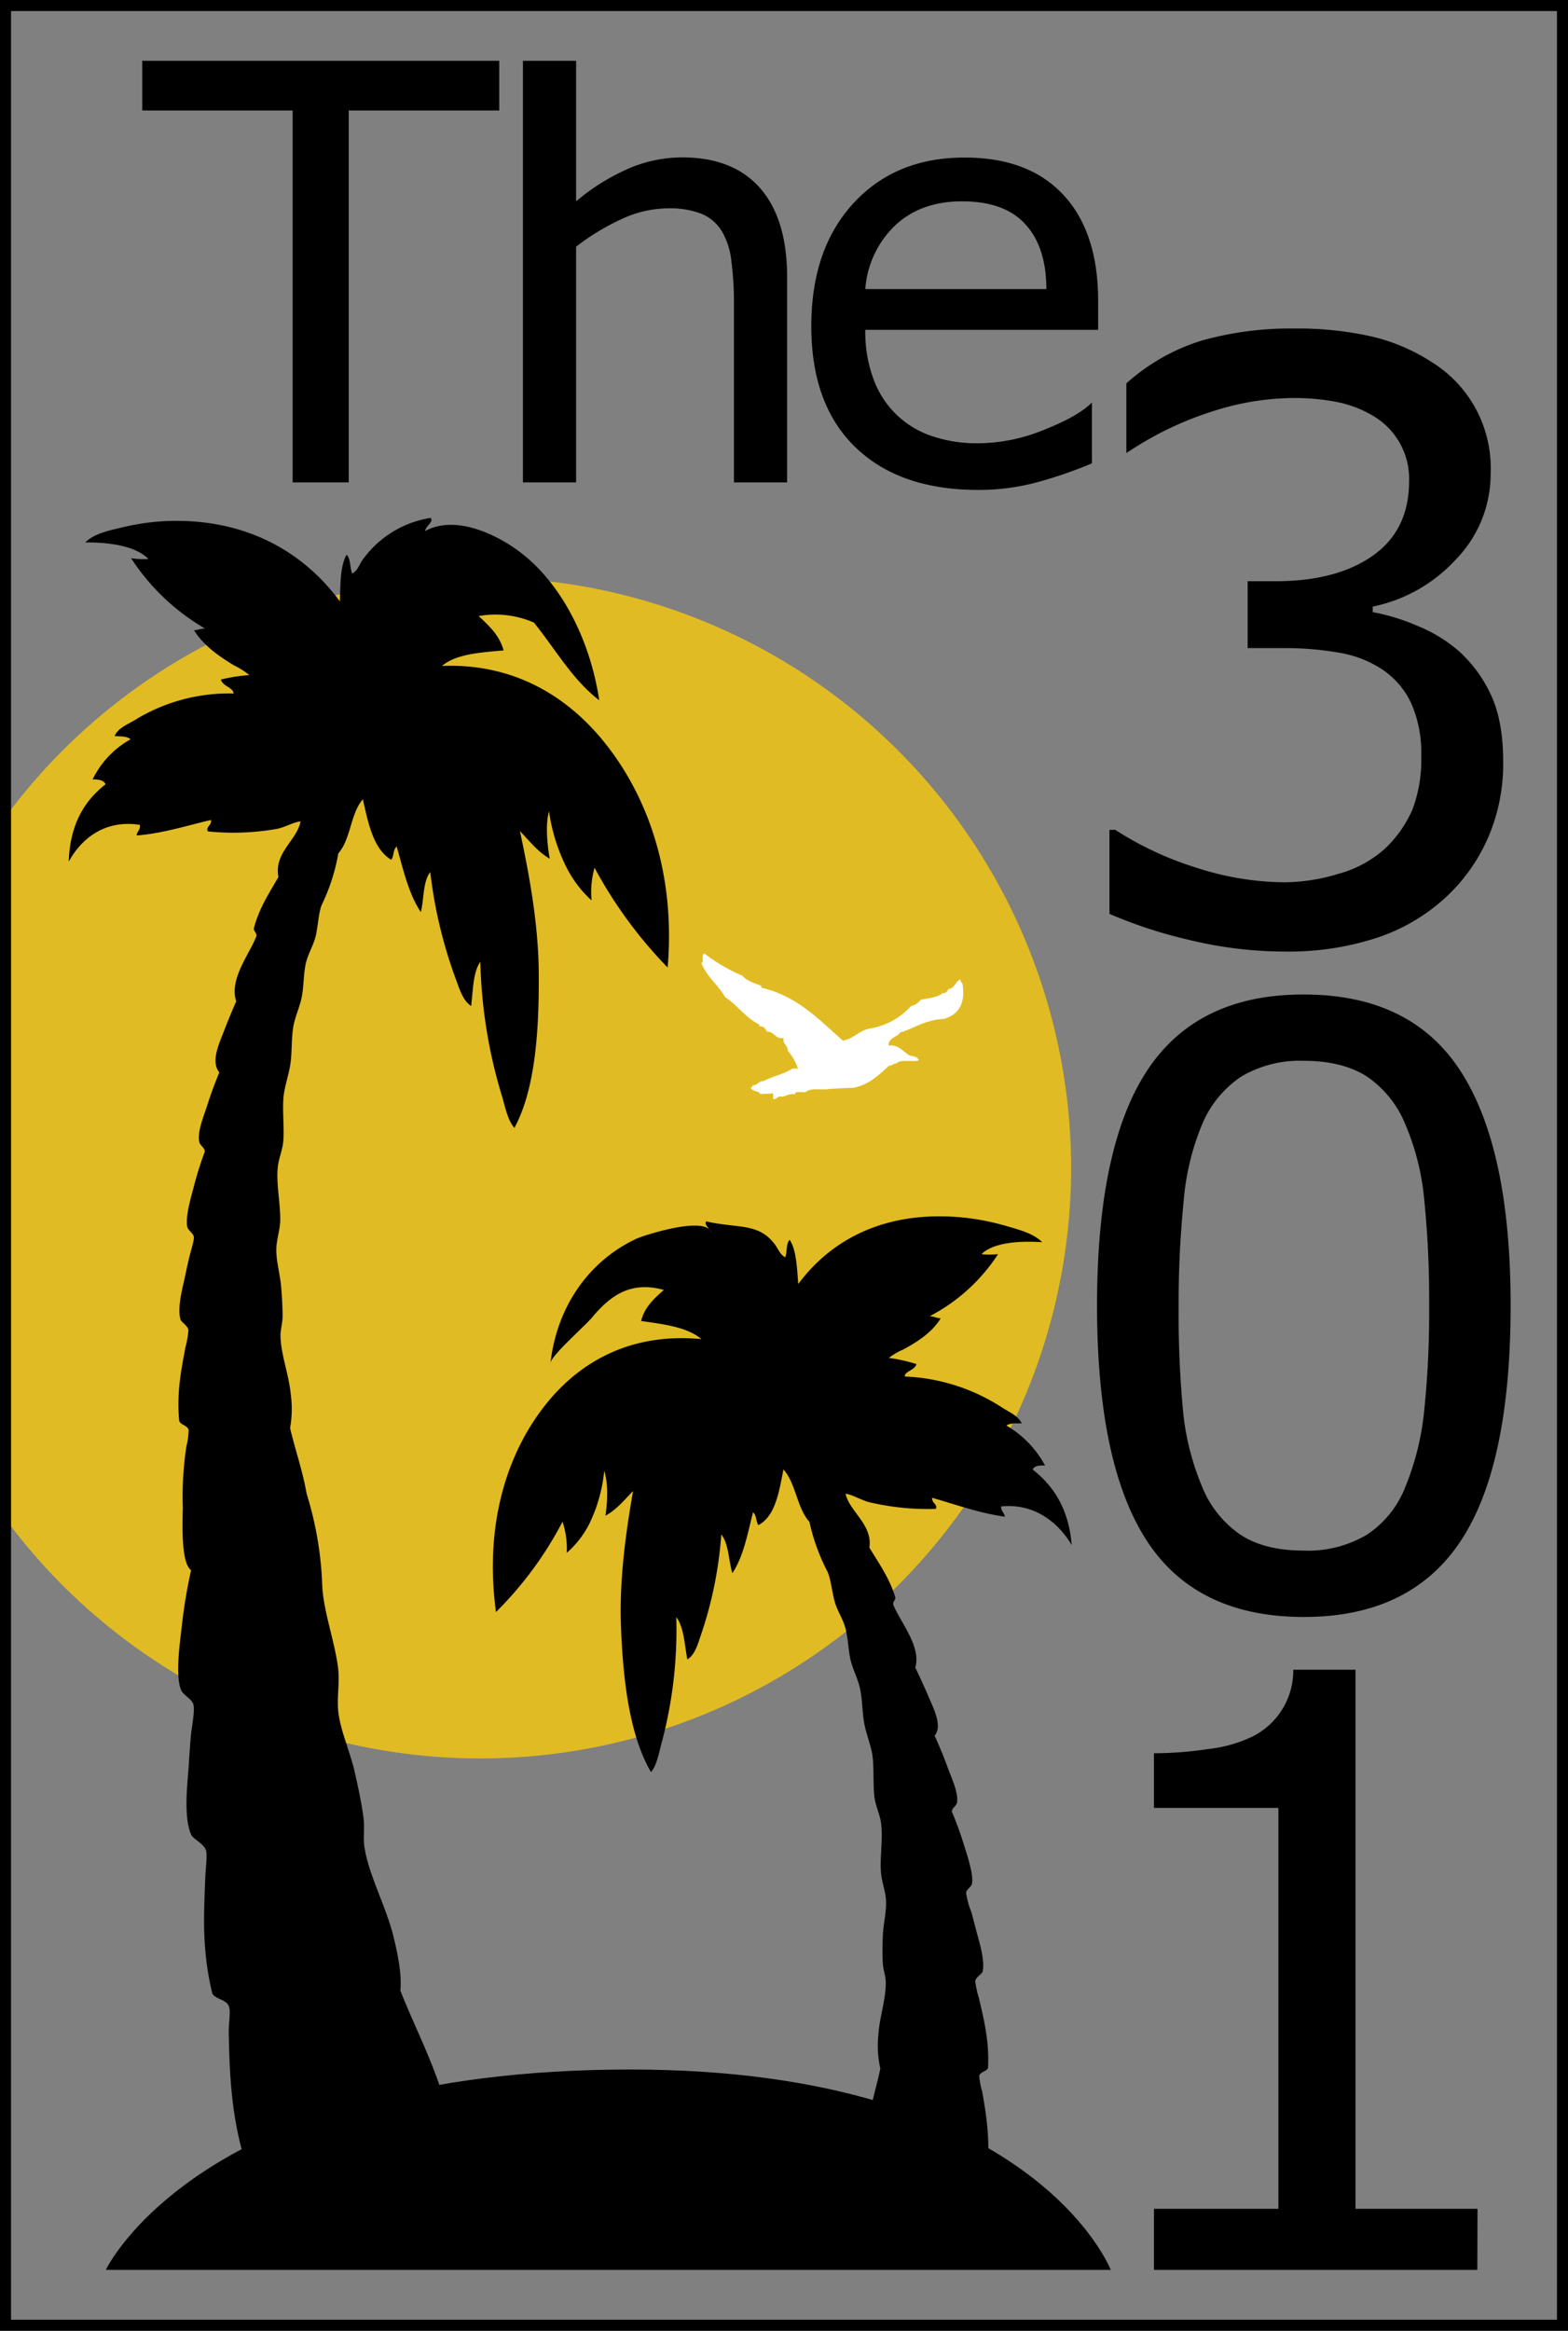 <svg xmlns="http://www.w3.org/2000/svg" viewBox="0 0 283.99 421.86"><rect x="0" y="0" width="283.99" height="421.86" fill="#808080" stroke="none"/><defs><style>.cls-1{fill:#e1bb23;}.cls-1,.cls-2,.cls-3,.cls-4{fill-rule:evenodd;}.cls-3{fill:#fff;}.cls-4{fill:none;stroke:#000;stroke-miterlimit:10;stroke-width:2px;}</style></defs><title>the301-logo</title><g id="Layer_2" data-name="Layer 2"><g id="Layer_1-2" data-name="Layer 1"><path class="cls-1" d="M194,211.39A107,107,0,0,1,.55,274.32V148.45A107,107,0,0,1,194,211.39Z"/><path class="cls-2" d="M127.93,221.07c-.58.62.94,1.47,1,2.3-.49-3.66-12.47.27-13.66.83-9,4.21-14.49,12.78-15.56,22.48.16-1.38,6.26-6.71,7.51-8.21,3.4-4.09,7.1-6.64,13-5-1.67,1.53-3.45,3-4.1,5.62,4.13.6,8.37,1.1,10.92,3.28-12.49-1.18-21.65,3.85-27.85,11.4-7.22,8.79-11.53,21.85-9.36,38a65.84,65.84,0,0,0,12.05-16.35,15.47,15.47,0,0,1,.77,5.63,17.15,17.15,0,0,0,4.51-6.17,27.77,27.77,0,0,0,2.27-8.66c.74,2.11.6,5.69.23,8.11,2-1.08,3.44-2.87,5-4.47-1.24,7.12-2.53,15.85-2.19,24.6.39,10.08,1.63,19.77,5.44,26.29,1-1.18,1.4-3.28,1.86-5.06a79.65,79.65,0,0,0,2.72-23c1.38,1.82,1.48,4.92,2,7.66,1.46-.91,1.94-2.95,2.52-4.61a72.34,72.34,0,0,0,3.63-18c1.34,1.63,1.3,4.63,2,7,1.94-2.87,2.75-7,3.73-11,.68.43.52,1.7,1,2.29,3.05-1.63,3.72-5.92,4.52-10.07,2.26,2.47,2.44,7,4.71,9.48a36.3,36.3,0,0,0,3.26,9c.6,1.28.83,3.68,1.3,5.38.42,1.55,1.32,2.9,1.83,4.44.57,1.72.61,4,1,5.92.39,1.79,1.27,3.4,1.7,5.13.47,1.9.45,4.1.77,6.19.28,1.87,1,3.63,1.43,5.52.5,2.38.17,5.77.49,8.27.2,1.56.94,3,1.17,4.54.42,2.83-.2,6,0,8.94.1,1.69.78,3.37.9,4.94.18,2.06-.44,4.32-.55,6.53-.07,1.7-.11,3.5,0,5.17.07,1.07.49,2.2.52,3.24.09,3.12-1.16,6.45-1.35,9.84a18.69,18.69,0,0,0,.37,5.89c-.87,4.32-2.67,9.36-2.69,14.37a7,7,0,0,0,.39,2.81c1.05,1.82,6.4,2.57,9.48,2.93,4.72.54,9.62.34,12.13-1.69.62-4.88,0-9.47-.87-14.3a12.29,12.29,0,0,1-.52-2.82c.22-.75,1.42-.75,1.59-1.44.23-4.79-.7-8.51-1.67-12.67a16.64,16.64,0,0,1-.65-3c.13-.78,1.2-1.24,1.33-1.74.5-2.07-.71-5.7-1.16-7.47-.25-.95-.55-2.15-.91-3.4a13.84,13.84,0,0,1-.91-3.41c.07-.6.93-1,1.06-1.61.35-1.67-1-5.53-1.42-6.93a64.35,64.35,0,0,0-2.23-6.13c.05-.7.82-1,.94-1.62.3-1.77-1-4.46-1.7-6.38-.79-2.21-1.68-4.23-2.35-5.73,1.45-1.78-.15-4.81-1.16-7.19-.82-1.93-1.68-3.74-2.35-5.16,1.15-3.77-2.81-8.35-4-11.4-.05-.61.38-.7.4-1.24-1.06-3.53-3-6.21-4.71-9.06.62-4.14-3.59-6.5-4.32-9.75,1.29.21,2.53,1,4.09,1.49a46.14,46.14,0,0,0,12.25,1.26c.42-.79-.76-1.06-.65-2,3.89,1.07,8.38,2.76,13.17,3.41-.09-.75-.74-.95-.66-1.86,6.09-.6,10.4,3,12.76,7-.51-6.4-3.18-10.64-7.07-13.68.35-.69,1.23-.77,2.25-.71a18.5,18.5,0,0,0-7-7.24c.6-.49,1.75-.38,2.77-.4-.66-1.38-2.21-2-3.55-2.86a34.87,34.87,0,0,0-17.64-5.62c0-1,1.84-1.1,2.12-2.25a29.68,29.68,0,0,0-5-1.12,12.57,12.57,0,0,1,2.64-1.53c2.52-1.38,5.13-3,6.75-5.62-.74-.06-1.21-.36-2-.39A32.78,32.78,0,0,0,180.76,227a15.45,15.45,0,0,1-3,0c2-2,6.46-2.48,11-2.17-1.61-1.58-4-2.2-6.32-2.88a45.12,45.12,0,0,0-7.64-1.55c-14.3-1.51-24.22,3.91-30.22,12-.25-3-.32-6.09-1.55-8-.67.6-.45,2.21-.81,3.16-1-.5-1.31-1.66-2-2.48C137.27,221.29,133.61,222.37,127.93,221.07Z"/><path class="cls-2" d="M109.41,134.29c-6.76-8.37-16.48-14.26-29.36-13.76,2.55-2.16,6.91-2.43,11.16-2.81-.8-2.87-2.71-4.49-4.51-6.22a17.56,17.56,0,0,1,10,1.18c3.87,4.77,7,10.4,11.83,14.06-1.74-11.57-7.43-22.11-15.32-27.52C89,96.31,82.16,93.31,77,96.11c.08-.88,1.61-1.68,1-2.37a18.65,18.65,0,0,0-12.3,7.55c-.64.84-.87,2-1.92,2.51-.41-1-.26-2.71-1-3.4-1.18,2-1.11,5.32-1.23,8.44C55,99.94,44.42,93.61,29.69,94.33a43.32,43.32,0,0,0-7.84,1.19c-2.38.57-4.82,1.09-6.41,2.66,4.63-.05,9.26.72,11.44,3a15.1,15.1,0,0,1-3.14-.15,39.83,39.83,0,0,0,13.39,12.73c-.79,0-1.27.28-2,.3,1.79,2.85,4.57,4.74,7.24,6.36a14.62,14.62,0,0,1,2.8,1.77A29.14,29.14,0,0,0,40,123c.35,1.24,2.28,1.43,2.3,2.52a32.59,32.59,0,0,0-18,4.88c-1.34.79-2.93,1.39-3.54,2.82,1.06.08,2.24,0,2.89.59a16.56,16.56,0,0,0-6.87,7.25c1.05,0,2,.13,2.35.89-3.88,3-6.46,7.3-6.68,14,2.26-4.14,6.55-7.66,12.88-6.65.13,1-.53,1.13-.59,1.92,4.93-.4,9.5-1.91,13.48-2.81.15,1-1,1.2-.58,2.07A45.73,45.73,0,0,0,50.27,150c1.59-.37,2.84-1.19,4.16-1.33-.6,3.4-4.85,5.64-4,10.06-1.67,2.91-3.51,5.65-4.46,9.32,0,.57.5.69.48,1.34-1.14,3.15-5,7.76-3.67,11.83-.62,1.46-1.43,3.33-2.19,5.33-.94,2.46-2.45,5.57-.87,7.55-.63,1.55-1.45,3.63-2.17,5.92-.63,2-1.85,4.77-1.46,6.66.14.67,1,1,1,1.77a61.24,61.24,0,0,0-2,6.37c-.37,1.45-1.6,5.45-1.16,7.25.16.65,1.07,1.13,1.17,1.77s-.52,2.46-.78,3.56c-.32,1.3-.58,2.55-.79,3.55-.39,1.84-1.47,5.62-.85,7.84.14.53,1.28,1.09,1.45,1.93a15.87,15.87,0,0,1-.54,3.1c-.81,4.35-1.6,8.24-1.14,13.32.2.75,1.45.82,1.71,1.63a12.59,12.59,0,0,1-.4,3A60.92,60.92,0,0,0,33.11,273c-.11,3.94-.2,10,1.5,11.18a93.93,93.93,0,0,0-1.69,10.18c-.24,2.32-1.24,8.72-.15,11.46.4,1,1.92,1.63,2.23,2.62.35,1.15-.25,3.9-.42,5.64-.19,2.07-.31,4.06-.41,5.64-.18,2.93-1,8.95.45,12.34.35.82,2.24,1.55,2.69,2.83.27.77-.06,3.27-.13,4.91-.27,6.89-.63,13.05,1.25,20.93.48,1.14,2.44,1.09,3,2.32.39.82,0,3.06,0,4.67.13,8,.51,15.56,3,23.59,4.7,3.25,12.69,3.41,20.17,2.34,4.87-.7,15.91-2.11,17-5.14.41-1.09,0-3.43-.25-4.65-1.6-8.26-6.08-16.49-8.84-23.58.28-2.73-.4-6.35-1.23-9.72-1.37-5.56-4.43-11-5.26-16.16-.28-1.72.06-3.59-.18-5.36-.36-2.75-1-5.71-1.64-8.51-.85-3.63-2.56-7.34-2.93-10.74-.28-2.59.31-5.38-.07-8.17-.67-4.89-2.64-10.05-2.84-14.72a62.73,62.73,0,0,0-2.82-16.53c-.72-4.17-2.17-8.28-3-11.9a19.91,19.91,0,0,0,.11-6.21c-.36-3.6-1.8-7.2-1.85-10.51,0-1.11.36-2.27.38-3.41,0-1.75-.1-3.66-.26-5.47-.21-2.35-.95-4.78-.87-6.95.06-1.66.69-3.4.71-5.18,0-3.14-.75-6.51-.45-9.48.17-1.61.86-3.1,1-4.73.22-2.63-.28-6.25.14-8.73.33-2,1-3.81,1.22-5.77.23-2.2.11-4.53.51-6.52.37-1.8,1.2-3.45,1.52-5.32.35-2,.28-4.42.79-6.22.46-1.6,1.32-3,1.7-4.58.4-1.78.53-4.3,1.09-5.63a35.3,35.3,0,0,0,3-9.32c2.24-2.47,2.21-7.29,4.44-9.77,1,4.45,1.91,9,5.14,10.95.52-.59.29-1.95,1-2.37,1.19,4.25,2.22,8.69,4.37,11.84.56-2.42.38-5.61,1.7-7.25a83.27,83.27,0,0,0,4.58,19.24c.68,1.79,1.27,4,2.82,5,.36-2.87.33-6.14,1.67-8A90,90,0,0,0,91,198.66c.55,1.92,1,4.17,2.16,5.48,3.64-6.68,4.48-16.87,4.42-27.52,0-9.26-1.79-18.59-3.41-26.2,1.71,1.78,3.24,3.77,5.4,5-.48-2.58-.8-6.38-.13-8.58a32.39,32.39,0,0,0,2.76,9.32,20.79,20.79,0,0,0,4.94,6.81,16.4,16.4,0,0,1,.54-5.92,80.39,80.39,0,0,0,13.24,18.06C122.37,158.14,117.3,144.05,109.41,134.29Z"/><path class="cls-2" d="M201.17,410.83s-14-36.26-87-36.26c-78,0-95,36.26-95,36.26Z"/><path class="cls-3" d="M131.3,180.44c2.24,1.48,3.76,3.78,6.23,5l0,.33c.83-.09,1.07.46,1.38.94,1.37,0,1.48,1.39,3,1.17-.15,1.23.78,1.24.77,2.3a9,9,0,0,1,1.83,3.23l-.66,0-.33,0c-1.5,1-3.62,1.38-5.22,2.26-1,0-1,.79-2,.75,0,.21,0,.4-.32.35.14.9,1.43.53,1.72,1.25l1.33-.06,1-.05,0,1c.81.1.7-.64,1.65-.41.78-.15,1.22-.59,2.31-.45,0-.73,1.39-.21,2-.43.76-.8,3-.26,4.3-.54l4.32-.21c3-.6,4.58-2.4,6.46-4,.62,0,.71-.41,1.31-.4.63-.79,2.74-.25,4-.53-.19-1-1.61-.57-2.07-1.23-1-.62-1.66-1.65-3.39-1.49,0-1.48,1.66-1.46,2.21-2.45h.32c2.42-.87,4.35-2.2,7.55-2.36,2.54-.77,3.86-2.63,3.35-6.16,0-.42-.45-.43-.38-1-1,.37-1,1.67-2.24,1.77a.91.91,0,0,1-1,.72c-.89.78-2.47.93-3.94,1.19A3.27,3.27,0,0,1,165,182.1a12.91,12.91,0,0,1-7.12,4c-2.26.28-3.08,1.86-5.22,2.25-4.35-3.83-8.31-8.1-14.78-9.59v-.33c-1.24-.51-2.62-.85-3.42-1.83a31.05,31.05,0,0,1-6.85-4c-.69.12,0,1.46-.58,1.69C128,176.85,130.06,178.19,131.3,180.44Z"/><path d="M264.23,117.85A24.59,24.59,0,0,1,270,125.7q2.25,4.72,2.25,12.22a33.58,33.58,0,0,1-2.69,13.59A32.19,32.19,0,0,1,262,162.27a34.12,34.12,0,0,1-12.83,7.53A51.47,51.47,0,0,1,233,172.23a74.05,74.05,0,0,1-17.74-2.14,83.15,83.15,0,0,1-14.32-4.69V150.2H202A59.46,59.46,0,0,0,216.53,157a52.67,52.67,0,0,0,16.14,2.69,34.28,34.28,0,0,0,9.74-1.53,20.71,20.71,0,0,0,8.37-4.51,21.46,21.46,0,0,0,5-7.05,25.12,25.12,0,0,0,1.63-9.75,22.13,22.13,0,0,0-1.85-9.63,14.93,14.93,0,0,0-5.13-6,20.1,20.1,0,0,0-7.92-3.09,56.66,56.66,0,0,0-10-.83h-6.54V105.2H231q11.06,0,17.63-4.62t6.58-13.49a13.21,13.21,0,0,0-6.33-11.71,20.76,20.76,0,0,0-6.68-2.61,40.23,40.23,0,0,0-8.07-.73,48.46,48.46,0,0,0-14.69,2.47,60.33,60.33,0,0,0-14.69,7L204,82V69.39a36.53,36.53,0,0,1,13.77-7.78,59.38,59.38,0,0,1,16.69-2.15,60.55,60.55,0,0,1,14,1.45,34.36,34.36,0,0,1,10.9,4.66,22.53,22.53,0,0,1,10.62,20,22.19,22.19,0,0,1-6.36,15.75,28,28,0,0,1-15,8.47v1a37.64,37.64,0,0,1,8,2.44A27,27,0,0,1,264.23,117.85Z"/><path d="M273.6,236.24q0,29.14-9.12,42.78t-28.32,13.64q-19.49,0-28.47-13.82t-9-42.46q0-28.86,9.09-42.64T236.16,180q19.49,0,28.46,14T273.6,236.24Zm-19.12,33a49,49,0,0,0,3.46-13.86,173.75,173.75,0,0,0,.9-19.15,177.57,177.57,0,0,0-.9-19.2,45.12,45.12,0,0,0-3.53-13.81,19.15,19.15,0,0,0-6.94-8.44Q243.06,192,236.16,192a20.78,20.78,0,0,0-11.31,2.83,19.28,19.28,0,0,0-7.09,8.58,45.84,45.84,0,0,0-3.38,14,183.91,183.91,0,0,0-.91,19,188.22,188.22,0,0,0,.8,19A46.76,46.76,0,0,0,217.69,269a19.13,19.13,0,0,0,6.8,8.65q4.39,3,11.67,3a20.87,20.87,0,0,0,11.34-2.84A18.26,18.26,0,0,0,254.48,269.25Z"/><path d="M267.57,410.83H209V399.78h22.54V327.22H209v-9.89a68,68,0,0,0,9.81-.76,24.86,24.86,0,0,0,7.93-2.22,13.34,13.34,0,0,0,7.49-12.14h11.27v97.57h22.1Z"/><path d="M90.42,20H63.16V87.31H53V20H25.76V11H90.42Z"/><path d="M142.56,87.31h-9.63V54.73a57.56,57.56,0,0,0-.46-7.41,13.59,13.59,0,0,0-1.69-5.4,7.83,7.83,0,0,0-3.69-3.21,16,16,0,0,0-6.25-1,20,20,0,0,0-8.25,1.94,42.37,42.37,0,0,0-8.25,5V87.31H94.71V11h9.63V36.44a38.85,38.85,0,0,1,9.32-5.85,24.52,24.52,0,0,1,9.89-2.1q9.27,0,14.14,5.59t4.87,16.09Z"/><path d="M198.89,59.7H156.72a24.32,24.32,0,0,0,1.59,9.19A16.91,16.91,0,0,0,169,79a25.21,25.21,0,0,0,8.07,1.23,31.82,31.82,0,0,0,11.76-2.33q5.91-2.32,8.43-4.58l.51-.46v11a78.88,78.88,0,0,1-9.94,3.43,40.4,40.4,0,0,1-10.66,1.38q-14.24,0-22.23-7.71t-8-21.9q0-14,7.65-22.29t20.17-8.25q11.56,0,17.85,6.77t6.28,19.21Zm-9.38-7.38q0-7.59-3.81-11.74c-2.52-2.76-6.33-4.14-11.46-4.14S165,38,161.92,41a17.68,17.68,0,0,0-5.2,11.32Z"/><polygon class="cls-4" points="1 111.69 1 1 282.99 1 282.99 420.86 1 420.86 1 204.44 1 111.69"/></g></g></svg>